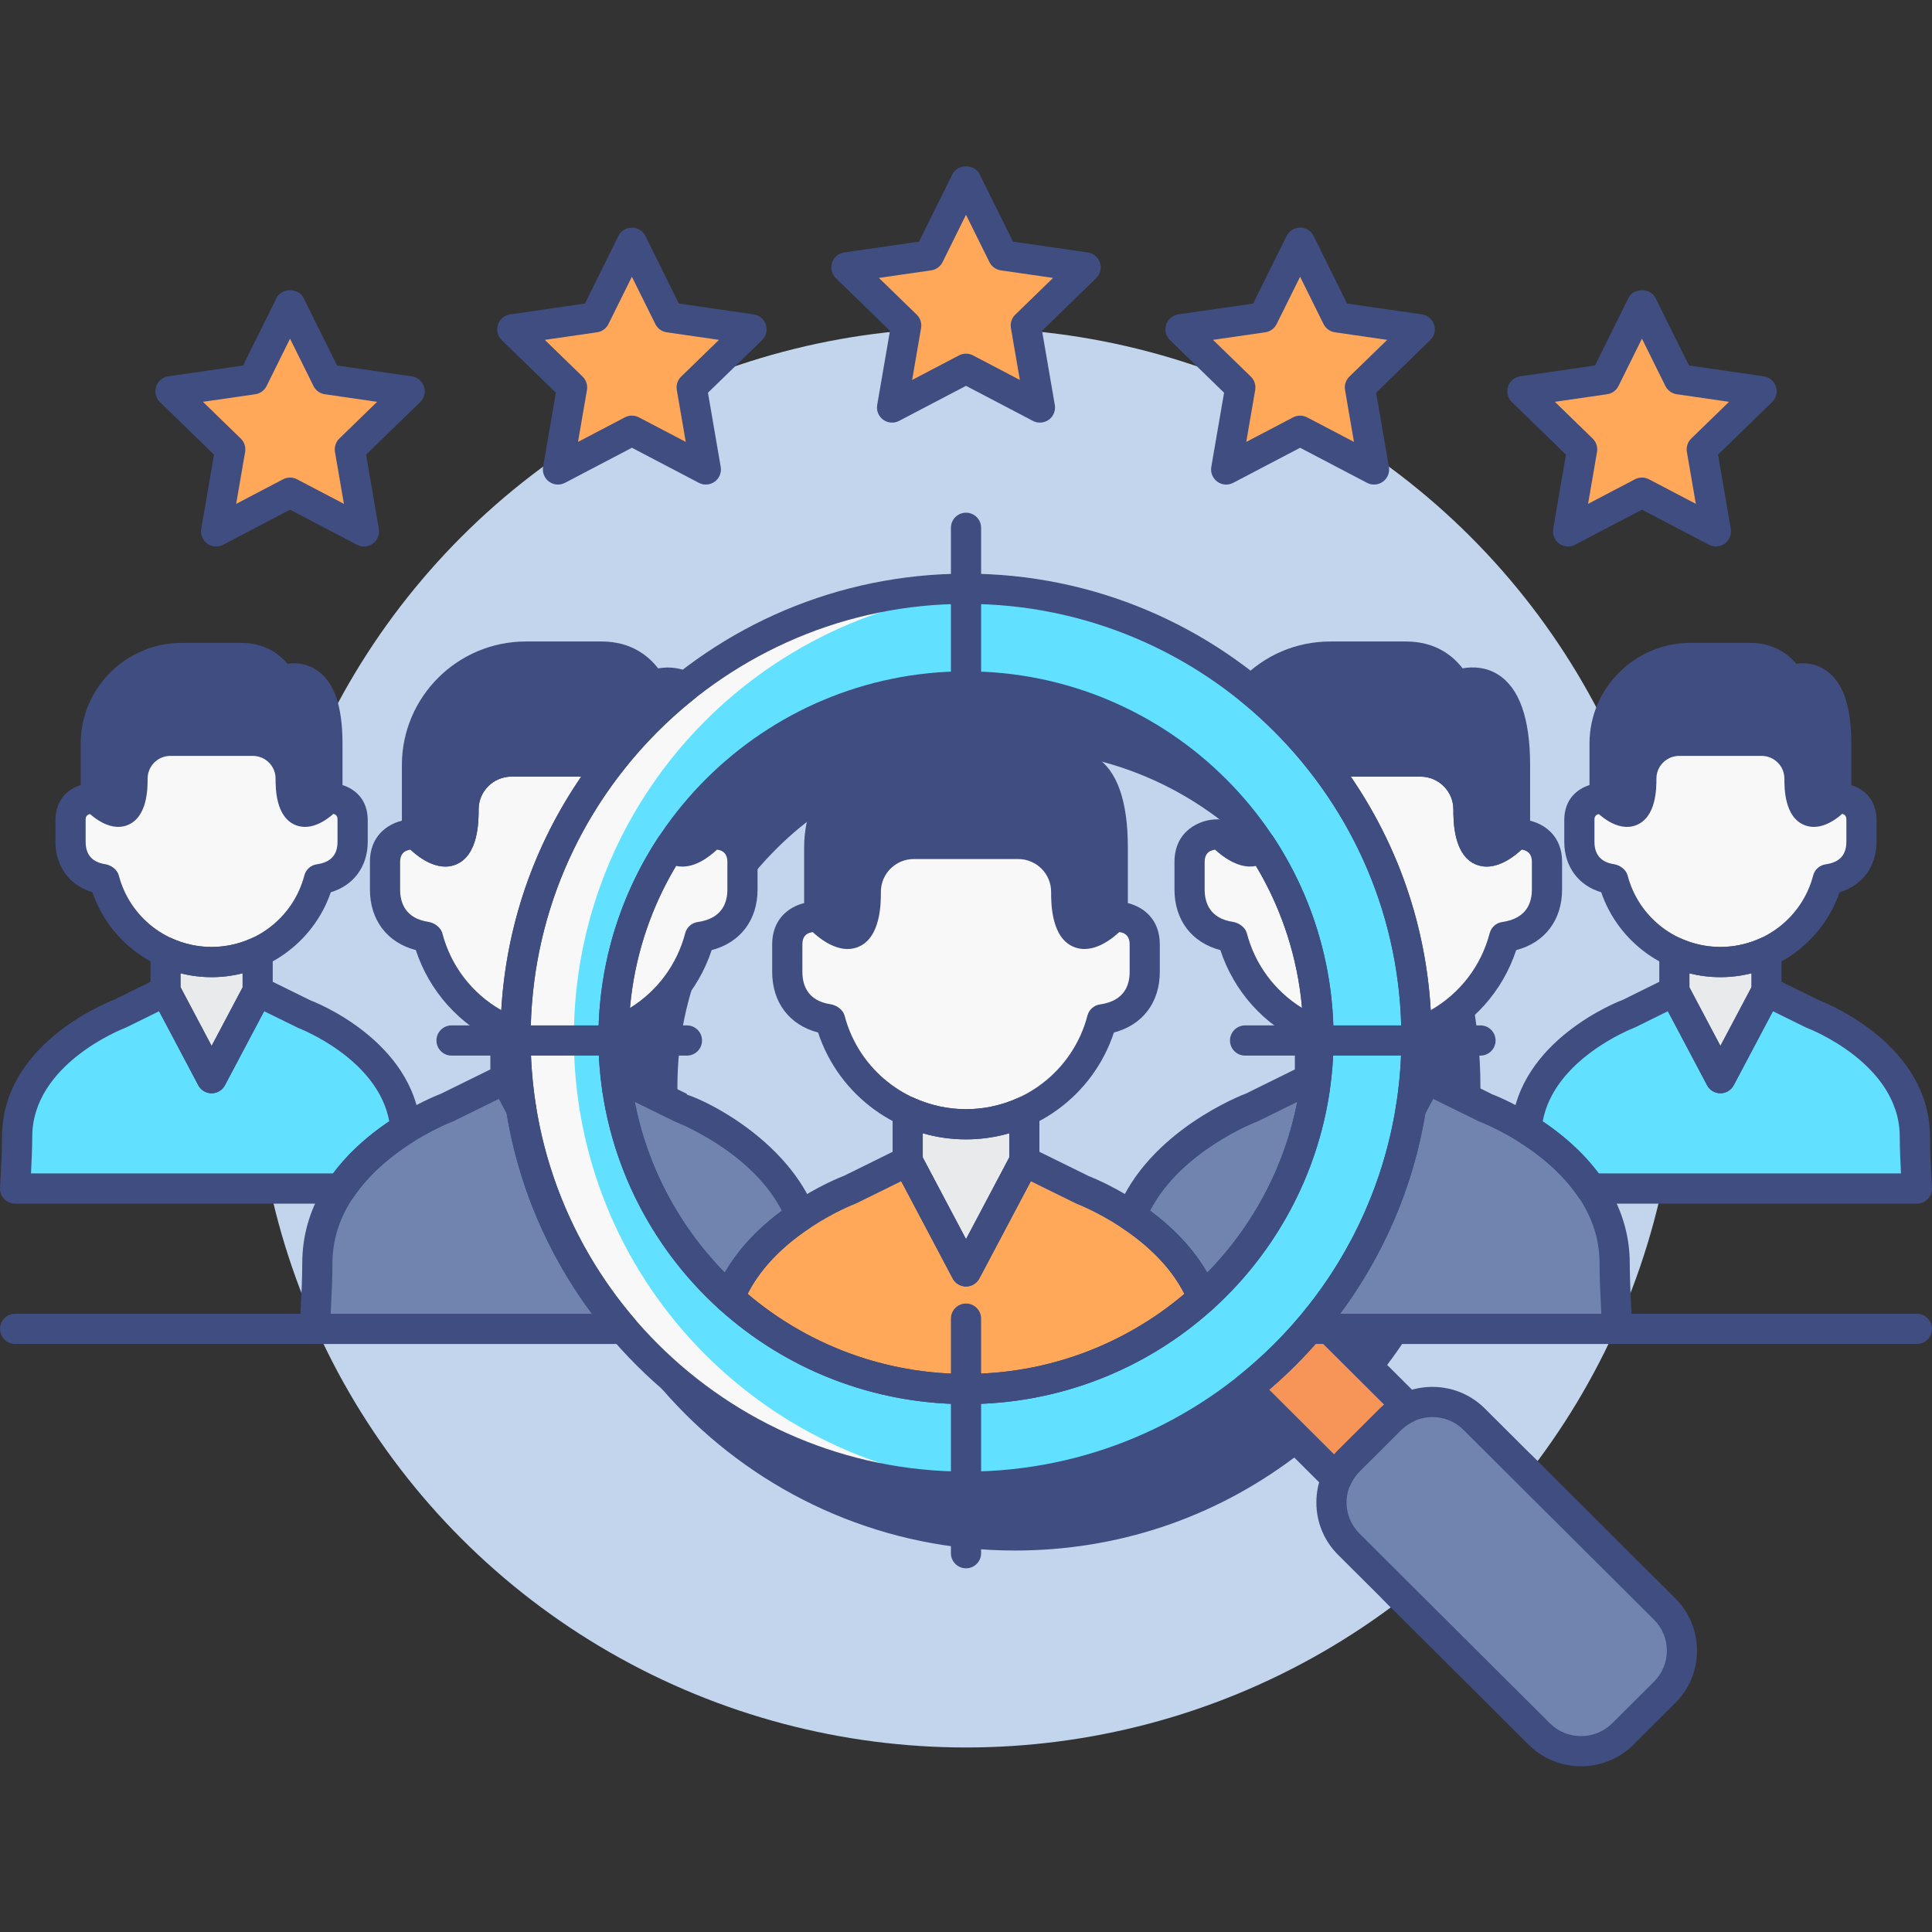 <?xml version="1.0" encoding="utf-8"?>
<!-- Generator: Adobe Illustrator 22.0.0, SVG Export Plug-In . SVG Version: 6.00 Build 0)  -->
<svg version="1.1" id="MARKET_RESEARCH_ICON_SET" xmlns="http://www.w3.org/2000/svg" xmlns:xlink="http://www.w3.org/1999/xlink"
	 x="0px" y="0px" viewBox="0 0 128 128" style="enable-background:new 0 0 128 128;" xml:space="preserve">
<rect x="0" y="0" width="128" height="128" fill="#333333" stroke="none"/>
<style type="text/css">
	.st0{fill:#C2D5EC;}
	.st1{fill:#61E1FF;}
	.st2{fill:#7184AF;}
	.st3{fill:#F8F8F8;}
	.st4{fill:#3F4D81;}
	.st5{fill:#3F4D80;}
	.st6{fill:#E9EAEB;}
	.st7{fill:#F79559;}
	.st8{fill:#FFA85A;}
</style>
<g>
	<g>
		<g>
			<ellipse class="st0" cx="64" cy="68.752" rx="47.184" ry="47.023"/>
		</g>
		<g>
			<path class="st5" d="M100.901,97.255c-1.184-1.18-2.932-1.435-4.374-0.789l0,0l-5.963-5.943
				c4.075-5.085,6.516-11.527,6.516-18.541c0-16.428-13.363-29.745-29.847-29.745S37.387,55.554,37.387,71.982
				c0,16.428,13.363,29.745,29.847,29.745c7.038,0,13.502-2.433,18.605-6.494l5.963,5.943c0.001-0.001,0.001-0.002,0.002-0.004
				c-0.651,1.437-0.395,3.182,0.79,4.362l0.446,0.444c3.177-2.314,6.058-5.008,8.563-8.025L100.901,97.255z M67.234,95.256
				c-12.898,0-23.354-10.42-23.354-23.274c0-12.854,10.456-23.274,23.354-23.274s23.354,10.42,23.354,23.274
				C90.588,84.836,80.132,95.256,67.234,95.256z"/>
		</g>
		<g>
			<g>
				<path class="st5" d="M93.04,106.979c-0.257,0-0.512-0.099-0.705-0.292l-0.446-0.445c-1.263-1.258-1.724-3.118-1.243-4.808
					l-4.891-4.873c-5.375,4.037-11.759,6.166-18.521,6.166c-17.009,0-30.848-13.792-30.848-30.745s13.838-30.745,30.848-30.745
					c17.009,0,30.847,13.792,30.847,30.745c0,6.739-2.135,13.101-6.184,18.457l4.889,4.871c1.694-0.482,3.56-0.022,4.821,1.235l0,0
					l0.701,0.699c0.366,0.365,0.394,0.95,0.063,1.348c-2.545,3.064-5.486,5.821-8.743,8.194
					C93.452,106.916,93.246,106.979,93.04,106.979z M92.715,101.585L92.715,101.585c-0.472,1.041-0.301,2.223,0.428,3.071
					c2.604-1.97,4.986-4.2,7.101-6.645l-0.048-0.047c-0.86-0.858-2.14-1.086-3.258-0.585c-0.379,0.168-0.821,0.089-1.115-0.204
					l-5.964-5.943c-0.361-0.361-0.394-0.936-0.074-1.335c4.119-5.141,6.297-11.336,6.297-17.915c0-15.85-12.94-28.744-28.847-28.744
					c-15.907,0-28.848,12.894-28.848,28.744s12.941,28.744,28.848,28.744c6.604,0,12.821-2.17,17.982-6.277
					c0.395-0.316,0.967-0.286,1.328,0.074l5.899,5.88c0.222,0.185,0.359,0.463,0.359,0.768
					C92.804,101.315,92.772,101.456,92.715,101.585z M67.234,96.257c-13.429,0-24.354-10.89-24.354-24.275
					s10.925-24.275,24.354-24.275c13.429,0,24.354,10.89,24.354,24.275S80.663,96.257,67.234,96.257z M67.234,49.708
					c-12.326,0-22.354,9.992-22.354,22.274s10.028,22.274,22.354,22.274s22.354-9.992,22.354-22.274S79.561,49.708,67.234,49.708z"
					/>
			</g>
		</g>
		<g>
			<g>
				<g>
					<polygon class="st8" points="41.864,16.08 44.313,21.025 49.788,21.818 45.826,25.667 46.761,31.102 41.864,28.536 
						36.966,31.102 37.901,25.667 33.939,21.818 39.415,21.025 					"/>
				</g>
			</g>
			<g>
				<g>
					<polygon class="st8" points="19.216,20.184 21.665,25.129 27.14,25.922 23.178,29.771 24.113,35.206 19.216,32.64 
						14.318,35.206 15.253,29.771 11.291,25.922 16.767,25.129 					"/>
				</g>
			</g>
			<g>
				<g>
					<polygon class="st8" points="64,11.977 66.449,16.921 71.925,17.714 67.962,21.564 68.898,26.999 64,24.433 59.102,26.999 
						60.038,21.564 56.075,17.714 61.551,16.921 					"/>
				</g>
			</g>
			<g>
				<g>
					<polygon class="st8" points="86.136,16.08 88.585,21.025 94.061,21.818 90.099,25.667 91.034,31.102 86.136,28.536 
						81.239,31.102 82.174,25.667 78.212,21.818 83.687,21.025 					"/>
				</g>
			</g>
			<g>
				<g>
					<polygon class="st8" points="108.784,20.184 111.233,25.129 116.709,25.922 112.747,29.771 113.682,35.206 108.784,32.64 
						103.887,35.206 104.822,29.771 100.86,25.922 106.335,25.129 					"/>
				</g>
			</g>
		</g>
		<g>
			<g>
				<g>
					<g>
						<path class="st6" d="M10.97,63.075v2.596l3.049,5.761l3.049-5.761v-2.596c-0.93,0.423-1.96,0.665-3.049,0.665
							C12.93,63.739,11.9,63.498,10.97,63.075z"/>
					</g>
				</g>
				<g>
					<g>
						<path class="st1" d="M26.902,75.316c0-5.616-6.787-8.146-6.787-8.146l0,0l-3.046-1.5l-3.049,5.761l0.001,0.001l-0.002,0.001
							l-0.001-0.001l0.002-0.001l-3.049-5.761l-3.047,1.5l0-0.001c0,0-6.787,2.53-6.787,8.146c0,1.013-0.072,2.185-0.135,3.428
							h26.038C26.974,77.501,26.902,76.329,26.902,75.316z"/>
					</g>
				</g>
				<g>
					<g>
						<path class="st5" d="M8.78,51.582c0-1.382,1.124-2.503,2.511-2.503h5.456c1.387,0,2.511,1.12,2.511,2.503
							c0,3.999,2.435,1.33,2.435,1.33v-3.643c0-5.676-3.093-4.13-3.093-4.13s-0.628-1.546-2.602-1.546H12.04
							c-3.145,0-5.695,2.541-5.695,5.675v3.643l0,0C6.345,52.911,8.78,55.581,8.78,51.582z"/>
					</g>
				</g>
				<g>
					<g>
						<path class="st3" d="M21.929,52.893c-0.081,0-0.159,0.007-0.236,0.018c0,0-2.435,2.669-2.435-1.33
							c0-1.382-1.124-2.503-2.511-2.503h-5.456c-1.387,0-2.511,1.12-2.511,2.503c0,3.999-2.435,1.33-2.435,1.33l0,0v0
							C6.268,52.9,6.19,52.893,6.109,52.893c0,0-1.435,0-1.435,1.436v1.442c0,1.177,0.643,2.245,2.145,2.472
							c0.031,0.005,0.057,0.006,0.086,0.009c0.823,3.154,3.691,5.485,7.114,5.485c3.422,0,6.29-2.332,7.114-5.485
							c0.029-0.003,0.055-0.005,0.086-0.009c1.502-0.226,2.145-1.294,2.145-2.472V54.33C23.363,52.893,21.929,52.893,21.929,52.893z
							"/>
					</g>
				</g>
			</g>
			<g>
				<g>
					<g>
						<path class="st6" d="M33.487,68.186v3.289l3.863,7.3l3.863-7.3v-3.289c-1.178,0.536-2.484,0.842-3.863,0.842
							C35.97,69.028,34.665,68.722,33.487,68.186z"/>
					</g>
				</g>
				<g>
					<g>
						<path class="st2" d="M53.674,83.697c0-7.116-8.6-10.322-8.6-10.322l0,0l-3.86-1.9l-3.863,7.3l0.001,0.001l-0.002,0.002
							l-0.001-0.001l0.002-0.002l-3.863-7.3l-3.861,1.901l0-0.001c0,0-8.6,3.206-8.6,10.322c0,1.283-0.091,2.768-0.172,4.343h32.992
							C53.765,86.465,53.674,84.981,53.674,83.697z"/>
					</g>
				</g>
				<g>
					<g>
						<path class="st5" d="M30.711,53.623c0-1.751,1.424-3.171,3.182-3.171h6.913c1.757,0,3.182,1.42,3.182,3.171
							c0,5.067,3.085,1.685,3.085,1.685v-4.616c0-7.192-3.919-5.233-3.919-5.233s-0.795-1.959-3.297-1.959h-5.014
							c-3.985,0-7.216,3.219-7.216,7.191v4.617l0,0C27.626,55.308,30.711,58.691,30.711,53.623z"/>
					</g>
				</g>
				<g>
					<g>
						<path class="st3" d="M47.372,55.285c-0.103,0-0.202,0.009-0.299,0.023c0,0-3.085,3.382-3.085-1.685
							c0-1.751-1.425-3.171-3.182-3.171h-6.913c-1.757,0-3.182,1.42-3.182,3.171c0,5.067-3.085,1.685-3.085,1.685l0,0v0
							c-0.097-0.014-0.197-0.023-0.299-0.023c0,0-1.818,0-1.818,1.82v1.827c0,1.492,0.815,2.845,2.718,3.132
							c0.039,0.006,0.072,0.008,0.109,0.012c1.043,3.996,4.677,6.95,9.014,6.95c4.336,0,7.971-2.954,9.014-6.95
							c0.037-0.004,0.07-0.006,0.109-0.012c1.903-0.287,2.718-1.64,2.718-3.132v-1.827C49.19,55.285,47.372,55.285,47.372,55.285z"
							/>
					</g>
				</g>
			</g>
			<g>
				<g>
					<g>
						<path class="st6" d="M110.933,63.075v2.596l3.049,5.761l3.049-5.761v-2.596c-0.93,0.423-1.96,0.665-3.049,0.665
							C112.893,63.739,111.863,63.498,110.933,63.075z"/>
					</g>
				</g>
				<g>
					<g>
						<path class="st1" d="M126.865,75.316c0-5.616-6.787-8.146-6.787-8.146l0,0l-3.046-1.5l-3.049,5.761l0.001,0.001l-0.002,0.001
							l-0.001-0.001l0.002-0.001l-3.049-5.761l-3.047,1.5l0-0.001c0,0-6.787,2.53-6.787,8.146c0,1.013-0.072,2.185-0.135,3.428H127
							C126.936,77.501,126.865,76.329,126.865,75.316z"/>
					</g>
				</g>
				<g>
					<g>
						<path class="st5" d="M108.742,51.582c0-1.382,1.124-2.503,2.511-2.503h5.456c1.387,0,2.511,1.12,2.511,2.503
							c0,3.999,2.435,1.33,2.435,1.33v-3.643c0-5.676-3.093-4.13-3.093-4.13s-0.628-1.546-2.602-1.546h-3.957
							c-3.145,0-5.695,2.541-5.695,5.675v3.643l0,0C106.308,52.911,108.742,55.581,108.742,51.582z"/>
					</g>
				</g>
				<g>
					<g>
						<path class="st3" d="M121.891,52.893c-0.081,0-0.159,0.007-0.236,0.018c0,0-2.435,2.669-2.435-1.33
							c0-1.382-1.124-2.503-2.511-2.503h-5.456c-1.387,0-2.511,1.12-2.511,2.503c0,3.999-2.435,1.33-2.435,1.33l0,0v0
							c-0.077-0.011-0.155-0.018-0.236-0.018c0,0-1.435,0-1.435,1.436v1.442c0,1.177,0.643,2.245,2.145,2.472
							c0.031,0.005,0.057,0.006,0.086,0.009c0.823,3.154,3.691,5.485,7.114,5.485c3.422,0,6.29-2.332,7.114-5.485
							c0.029-0.003,0.055-0.005,0.086-0.009c1.502-0.226,2.145-1.294,2.145-2.472V54.33
							C123.326,52.893,121.891,52.893,121.891,52.893z"/>
					</g>
				</g>
			</g>
			<g>
				<g>
					<g>
						<path class="st6" d="M86.788,68.186v3.289l3.863,7.3l3.863-7.3v-3.289c-1.178,0.536-2.484,0.842-3.863,0.842
							C89.272,69.028,87.966,68.722,86.788,68.186z"/>
					</g>
				</g>
				<g>
					<g>
						<path class="st2" d="M106.975,83.697c0-7.116-8.6-10.322-8.6-10.322l0,0l-3.86-1.9l-3.863,7.3l0.001,0.001l-0.002,0.002
							l-0.001-0.001l0.002-0.002l-3.863-7.3l-3.861,1.901l0-0.001c0,0-8.6,3.206-8.6,10.322c0,1.283-0.091,2.768-0.172,4.343h32.992
							C107.066,86.465,106.975,84.981,106.975,83.697z"/>
					</g>
				</g>
				<g>
					<g>
						<path class="st5" d="M84.013,53.623c0-1.751,1.424-3.171,3.182-3.171h6.913c1.757,0,3.182,1.42,3.182,3.171
							c0,5.067,3.085,1.685,3.085,1.685v-4.616c0-7.192-3.919-5.233-3.919-5.233s-0.795-1.959-3.297-1.959h-5.014
							c-3.985,0-7.216,3.219-7.216,7.191v4.617l0,0C80.928,55.308,84.013,58.691,84.013,53.623z"/>
					</g>
				</g>
				<g>
					<g>
						<path class="st3" d="M100.673,55.285c-0.103,0-0.202,0.009-0.299,0.023c0,0-3.085,3.382-3.085-1.685
							c0-1.751-1.425-3.171-3.182-3.171h-6.913c-1.757,0-3.182,1.42-3.182,3.171c0,5.067-3.085,1.685-3.085,1.685l0,0v0
							c-0.097-0.014-0.197-0.023-0.299-0.023c0,0-1.818,0-1.818,1.82v1.827c0,1.492,0.815,2.845,2.718,3.132
							c0.039,0.006,0.072,0.008,0.109,0.012c1.043,3.996,4.677,6.95,9.014,6.95c4.336,0,7.971-2.954,9.014-6.95
							c0.037-0.004,0.07-0.006,0.109-0.012c1.903-0.287,2.718-1.64,2.718-3.132v-1.827
							C102.491,55.285,100.673,55.285,100.673,55.285z"/>
					</g>
				</g>
			</g>
			<g>
				<g>
					<g>
						<path class="st6" d="M60.138,73.645v3.289l3.863,7.3l3.863-7.3v-3.289c-1.178,0.536-2.484,0.842-3.863,0.842
							C62.621,74.488,61.316,74.181,60.138,73.645z"/>
					</g>
				</g>
				<g>
					<g>
						<path class="st8" d="M80.324,89.156c0-7.116-8.6-10.322-8.6-10.322l0,0l-3.86-1.9l-3.863,7.3l0.001,0.001L64,84.236
							l-0.001-0.001l0.002-0.002l-3.863-7.3l-3.861,1.901l0-0.001c0,0-8.6,3.206-8.6,10.322c0,1.283-0.091,2.768-0.172,4.343h32.992
							C80.415,91.924,80.324,90.44,80.324,89.156z"/>
					</g>
				</g>
				<g>
					<g>
						<path class="st5" d="M57.362,59.082c0-1.751,1.424-3.171,3.182-3.171h6.913c1.757,0,3.182,1.42,3.182,3.171
							c0,5.067,3.085,1.685,3.085,1.685v-4.616c0-7.192-3.919-5.233-3.919-5.233s-0.795-1.959-3.297-1.959h-5.014
							c-3.985,0-7.216,3.219-7.216,7.191v4.617l0,0C54.277,60.768,57.362,64.15,57.362,59.082z"/>
					</g>
				</g>
				<g>
					<g>
						<path class="st3" d="M74.023,60.744c-0.103,0-0.202,0.009-0.299,0.023c0,0-3.085,3.382-3.085-1.685
							c0-1.751-1.425-3.171-3.182-3.171h-6.913c-1.757,0-3.182,1.42-3.182,3.171c0,5.067-3.085,1.685-3.085,1.685l0,0v0
							c-0.097-0.014-0.197-0.023-0.299-0.023c0,0-1.818,0-1.818,1.82v1.827c0,1.492,0.815,2.845,2.718,3.132
							c0.039,0.006,0.072,0.008,0.109,0.012c1.043,3.996,4.677,6.95,9.014,6.95c4.336,0,7.971-2.954,9.014-6.95
							c0.037-0.004,0.07-0.006,0.109-0.012c1.903-0.287,2.718-1.64,2.718-3.132v-1.827C75.841,60.744,74.023,60.744,74.023,60.744z"
							/>
					</g>
				</g>
			</g>
		</g>
		<g>
			<g>
				<g>
					<path class="st1" d="M64,39.008c-16.484,0-29.847,13.317-29.847,29.745c0,16.428,13.363,29.745,29.847,29.745
						S93.847,85.18,93.847,68.753C93.847,52.325,80.484,39.008,64,39.008z M64,92.027c-12.898,0-23.354-10.42-23.354-23.274
						c0-12.854,10.456-23.274,23.354-23.274s23.354,10.42,23.354,23.274C87.354,81.607,76.898,92.027,64,92.027z"/>
				</g>
			</g>
			<g>
				<g>
					<g>
						<path class="st3" d="M38.02,68.756c0-15.786,12.33-28.691,27.91-29.678c-0.64-0.05-1.28-0.07-1.93-0.07
							c-16.48,0-29.85,13.314-29.85,29.748c0,16.424,13.37,29.738,29.85,29.738c0.65,0,1.29-0.02,1.93-0.07
							C50.35,97.437,38.02,84.532,38.02,68.756z"/>
					</g>
				</g>
			</g>
			<g>
				<g>
					<path class="st7" d="M92.129,94.025c0.346-0.345,0.744-0.6,1.165-0.789l-5.963-5.943c-1.394,1.74-2.98,3.32-4.726,4.71
						l5.963,5.943c0.189-0.419,0.446-0.817,0.792-1.161L92.129,94.025z"/>
				</g>
			</g>
			<g>
				<g>
					<path class="st2" d="M89.36,102.305l12.619,12.576c1.529,1.524,4.009,1.524,5.539,0l2.769-2.76c1.529-1.524,1.529-3.995,0-5.52
						L97.667,94.025c-1.529-1.524-4.009-1.524-5.539,0l-2.769,2.76C87.83,98.309,87.83,100.78,89.36,102.305z"/>
				</g>
			</g>
		</g>
	</g>
	<g>
		<g>
			<g>
				<g>
					<path class="st5" d="M36.966,32.103c-0.208,0-0.415-0.064-0.589-0.192c-0.308-0.224-0.461-0.603-0.396-0.978l0.846-4.915
						l-3.584-3.482c-0.273-0.265-0.372-0.663-0.254-1.026c0.117-0.363,0.431-0.627,0.808-0.682l4.956-0.718l2.216-4.474
						c0.169-0.341,0.516-0.556,0.896-0.556l0,0c0.38,0,0.728,0.215,0.896,0.556l2.216,4.474l4.957,0.718
						c0.377,0.055,0.69,0.319,0.808,0.682c0.118,0.362,0.019,0.761-0.254,1.026l-3.584,3.482l0.845,4.915
						c0.065,0.375-0.089,0.754-0.396,0.978c-0.308,0.224-0.716,0.255-1.053,0.077l-4.434-2.323l-4.434,2.323
						C37.284,32.065,37.125,32.103,36.966,32.103z M36.094,22.517l2.504,2.433c0.237,0.23,0.345,0.562,0.289,0.888l-0.592,3.44
						L41.4,27.65c0.29-0.152,0.638-0.152,0.928,0l3.105,1.627l-0.592-3.44c-0.056-0.325,0.052-0.658,0.289-0.887l2.504-2.433
						l-3.464-0.502c-0.326-0.047-0.607-0.251-0.753-0.546l-1.553-3.135l-1.553,3.135c-0.146,0.295-0.427,0.499-0.752,0.546
						L36.094,22.517z"/>
				</g>
			</g>
			<g>
				<g>
					<path class="st5" d="M14.318,36.207c-0.208,0-0.415-0.064-0.589-0.192c-0.308-0.224-0.461-0.603-0.396-0.978l0.846-4.915
						l-3.584-3.482c-0.273-0.265-0.372-0.663-0.254-1.026c0.118-0.362,0.431-0.627,0.808-0.681l4.956-0.718l2.216-4.474
						c0.337-0.682,1.455-0.682,1.792,0l2.216,4.474l4.956,0.718c0.377,0.055,0.69,0.319,0.808,0.681
						c0.118,0.363,0.019,0.761-0.254,1.026l-3.584,3.482l0.845,4.915c0.065,0.375-0.089,0.754-0.396,0.978
						c-0.309,0.224-0.715,0.254-1.053,0.077l-4.434-2.323l-4.434,2.323C14.636,36.169,14.477,36.207,14.318,36.207z M13.446,26.621
						l2.504,2.433c0.237,0.23,0.345,0.562,0.289,0.888l-0.592,3.44l3.105-1.627c0.29-0.152,0.638-0.152,0.928,0l3.105,1.627
						l-0.592-3.44c-0.056-0.325,0.052-0.657,0.289-0.887l2.504-2.433l-3.464-0.502c-0.326-0.047-0.607-0.251-0.753-0.546
						l-1.553-3.136l-1.553,3.136c-0.146,0.295-0.427,0.499-0.753,0.546L13.446,26.621z"/>
				</g>
			</g>
			<g>
				<g>
					<path class="st5" d="M68.897,27.999c-0.159,0-0.318-0.038-0.464-0.114L64,25.562l-4.434,2.323
						c-0.337,0.177-0.745,0.148-1.053-0.078c-0.308-0.224-0.461-0.603-0.396-0.978l0.846-4.915l-3.584-3.482
						c-0.273-0.265-0.372-0.663-0.254-1.026c0.117-0.363,0.431-0.627,0.808-0.682l4.956-0.718l2.216-4.474
						c0.337-0.682,1.454-0.682,1.792,0l2.216,4.474l4.956,0.718c0.377,0.055,0.69,0.319,0.808,0.682
						c0.117,0.362,0.019,0.761-0.255,1.026l-3.584,3.482l0.846,4.915c0.064,0.375-0.089,0.755-0.396,0.979
						C69.312,27.934,69.105,27.999,68.897,27.999z M58.23,18.413l2.504,2.432c0.237,0.23,0.345,0.562,0.289,0.888l-0.592,3.44
						l3.105-1.627c0.29-0.152,0.638-0.152,0.928,0l3.104,1.627l-0.592-3.44c-0.057-0.326,0.052-0.658,0.289-0.888l2.504-2.432
						l-3.464-0.502c-0.325-0.047-0.606-0.251-0.753-0.546L64,14.23l-1.553,3.136c-0.146,0.295-0.427,0.499-0.753,0.546L58.23,18.413
						z"/>
				</g>
			</g>
			<g>
				<g>
					<path class="st5" d="M91.034,32.103c-0.159,0-0.318-0.038-0.464-0.114l-4.434-2.323l-4.435,2.323
						c-0.335,0.177-0.744,0.148-1.053-0.078c-0.308-0.224-0.461-0.603-0.396-0.978l0.846-4.915l-3.583-3.482
						c-0.273-0.265-0.372-0.663-0.255-1.026c0.117-0.363,0.431-0.627,0.808-0.682l4.956-0.718l2.216-4.474
						c0.169-0.341,0.517-0.556,0.896-0.556l0,0c0.38,0,0.728,0.215,0.896,0.556l2.215,4.474l4.957,0.718
						c0.377,0.055,0.69,0.319,0.808,0.682c0.117,0.362,0.019,0.761-0.255,1.026l-3.584,3.482l0.846,4.915
						c0.064,0.375-0.089,0.755-0.396,0.979C91.448,32.038,91.242,32.103,91.034,32.103z M80.366,22.517l2.504,2.433
						c0.237,0.23,0.346,0.562,0.289,0.888l-0.592,3.44l3.105-1.627c0.291-0.152,0.637-0.152,0.928,0l3.104,1.627l-0.592-3.44
						c-0.057-0.326,0.052-0.658,0.289-0.888l2.504-2.433l-3.465-0.502c-0.325-0.047-0.606-0.252-0.753-0.546l-1.552-3.135
						l-1.553,3.135c-0.146,0.295-0.428,0.499-0.753,0.546L80.366,22.517z"/>
				</g>
			</g>
			<g>
				<g>
					<path class="st5" d="M103.887,36.207c-0.208,0-0.414-0.064-0.589-0.191c-0.308-0.224-0.461-0.604-0.396-0.979l0.846-4.915
						l-3.584-3.482c-0.273-0.265-0.372-0.663-0.255-1.026c0.117-0.363,0.431-0.627,0.808-0.682l4.956-0.718l2.216-4.474
						c0.338-0.682,1.455-0.682,1.793,0l2.216,4.474l4.956,0.718c0.377,0.055,0.69,0.319,0.808,0.681
						c0.117,0.363,0.019,0.761-0.255,1.026l-3.583,3.482l0.845,4.915c0.064,0.375-0.089,0.754-0.396,0.978
						c-0.309,0.224-0.717,0.254-1.053,0.077l-4.434-2.323l-4.434,2.323C104.205,36.169,104.046,36.207,103.887,36.207z
						 M108.784,31.64c0.159,0,0.318,0.038,0.464,0.114l3.105,1.627l-0.592-3.44c-0.056-0.325,0.052-0.657,0.289-0.887l2.504-2.433
						l-3.465-0.502c-0.325-0.047-0.606-0.251-0.753-0.546l-1.553-3.136l-1.553,3.136c-0.146,0.295-0.428,0.499-0.753,0.546
						l-3.464,0.502l2.504,2.433c0.237,0.23,0.346,0.562,0.289,0.888l-0.592,3.44l3.104-1.627
						C108.466,31.678,108.625,31.64,108.784,31.64z"/>
				</g>
			</g>
		</g>
		<g>
			<g>
				<path class="st5" d="M127,89.041H86.722c-0.553,0-1-0.448-1-1c0-0.552,0.447-1,1-1H127c0.553,0,1,0.448,1,1
					C128,88.593,127.553,89.041,127,89.041z"/>
			</g>
			<g>
				<path class="st5" d="M41.279,89.041H1c-0.552,0-1-0.448-1-1c0-0.552,0.448-1,1-1h40.279c0.552,0,1,0.448,1,1
					C42.279,88.593,41.832,89.041,41.279,89.041z"/>
			</g>
			<g>
				<g>
					<g>
						<path class="st5" d="M64.001,85.234c-0.371,0-0.71-0.205-0.884-0.532l-3.863-7.3c-0.076-0.144-0.116-0.305-0.116-0.468v-3.289
							c0-0.34,0.173-0.657,0.459-0.841c0.286-0.184,0.646-0.21,0.955-0.069c2.194,0.999,4.703,0.999,6.898,0
							c0.311-0.141,0.67-0.114,0.955,0.069c0.286,0.184,0.459,0.501,0.459,0.841v3.289c0,0.163-0.04,0.324-0.116,0.468l-3.863,7.3
							C64.711,85.03,64.372,85.234,64.001,85.234z M61.138,76.685l2.863,5.41l2.863-5.41v-1.604c-1.859,0.541-3.868,0.541-5.727,0
							V76.685z"/>
					</g>
				</g>
				<g>
					<g>
						<path class="st5" d="M64,75.487c-4.478,0-8.419-2.881-9.8-7.081c-1.891-0.49-3.041-1.986-3.041-4.014v-1.827
							c0-1.67,1.098-2.482,2.117-2.733v-3.681c0-4.517,3.686-8.191,8.216-8.191h5.014c2.014,0,3.164,1.02,3.742,1.779
							c0.673-0.124,1.536-0.092,2.33,0.399c1.423,0.88,2.145,2.904,2.145,6.015v3.679c1.02,0.251,2.117,1.062,2.117,2.733v1.827
							c0,2.028-1.151,3.525-3.041,4.014C72.419,72.606,68.478,75.487,64,75.487z M53.978,61.745
							c-0.538,0.016-0.818,0.292-0.818,0.82v1.827c0,0.849,0.324,1.91,1.867,2.143c0.396,0.06,0.827,0.361,0.928,0.749
							c0.953,3.652,4.262,6.203,8.046,6.203s7.093-2.55,8.046-6.203c0.104-0.399,0.441-0.693,0.851-0.741
							c1.62-0.24,1.944-1.301,1.944-2.15v-1.827c0-0.713-0.513-0.82-0.818-0.82c-0.053,0-0.104,0.005-0.154,0.013
							c-0.287,0.043-0.578-0.043-0.799-0.233c-0.22-0.19-0.346-0.467-0.346-0.757v-4.615c0-2.258-0.432-3.828-1.186-4.307
							c-0.569-0.361-1.291-0.029-1.298-0.026c-0.248,0.117-0.54,0.13-0.795,0.029c-0.256-0.1-0.465-0.298-0.568-0.552
							c-0.056-0.126-0.636-1.335-2.37-1.335h-5.014c-3.427,0-6.216,2.777-6.216,6.19v4.617c0,0.291-0.126,0.567-0.346,0.757
							c-0.22,0.19-0.513,0.274-0.798,0.234C54.082,61.75,54.031,61.745,53.978,61.745z"/>
					</g>
				</g>
				<g>
					<g>
						<path class="st5" d="M71.847,62.874c-0.223,0-0.449-0.038-0.674-0.125c-1.534-0.595-1.534-2.907-1.534-3.666
							c0-1.197-0.979-2.17-2.183-2.17h-6.913c-1.203,0-2.182,0.974-2.182,2.17c0,0.76,0,3.071-1.534,3.666
							c-1.474,0.574-2.999-0.988-3.29-1.306c-0.372-0.408-0.343-1.041,0.064-1.414c0.408-0.373,1.039-0.342,1.412,0.064
							c0.357,0.387,0.901,0.765,1.119,0.78c-0.017-0.036,0.228-0.419,0.228-1.79c0-2.3,1.876-4.171,4.182-4.171h6.913
							c2.307,0,4.183,1.871,4.183,4.171c0,1.517,0.3,1.824,0.303,1.827c0.113-0.035,0.696-0.435,1.044-0.816
							c0.373-0.408,1.005-0.437,1.412-0.064c0.408,0.373,0.438,1.005,0.064,1.414C74.216,61.712,73.084,62.874,71.847,62.874z"/>
					</g>
				</g>
				<g>
					<g>
						<path class="st5" d="M64,93.027c-6.065,0-11.877-2.236-16.365-6.297c-0.311-0.281-0.413-0.726-0.257-1.115
							c2.107-5.249,8.284-7.62,8.546-7.718l3.772-1.862c0.483-0.239,1.072-0.048,1.325,0.43l2.98,5.631l2.979-5.631
							c0.252-0.479,0.84-0.67,1.325-0.43l3.818,1.88c0.644,0.251,6.465,2.635,8.498,7.699c0.156,0.389,0.054,0.834-0.257,1.115
							C75.877,90.791,70.065,93.027,64,93.027z M49.523,85.725c4.039,3.424,9.152,5.302,14.477,5.302s10.438-1.878,14.478-5.302
							c-2.021-3.991-7.053-5.934-7.106-5.954c-0.03-0.012-0.061-0.025-0.089-0.039l-2.988-1.472l-3.399,6.421
							c-0.196,0.394-0.638,0.627-1.091,0.534c-0.325-0.065-0.581-0.28-0.711-0.559l-3.385-6.397l-2.99,1.472
							c-0.032,0.015-0.063,0.029-0.096,0.041C56.464,79.834,51.524,81.768,49.523,85.725z"/>
					</g>
				</g>
			</g>
			<g>
				<g>
					<g>
						<path class="st5" d="M93.47,74.449c-0.105,0-0.213-0.017-0.317-0.052c-0.464-0.155-0.747-0.623-0.67-1.106
							c0.242-1.52,0.365-3.046,0.365-4.538l-0.008-0.278c-0.004-0.425,0.26-0.806,0.658-0.951c0.205-0.074,0.405-0.155,0.602-0.245
							c0.31-0.141,0.669-0.115,0.956,0.069c0.286,0.184,0.459,0.501,0.459,0.841v3.286c0,0.163-0.04,0.324-0.116,0.468l-1.045,1.974
							C94.176,74.252,93.831,74.449,93.47,74.449z"/>
					</g>
				</g>
				<g>
					<g>
						<path class="st5" d="M87.112,73.087c-0.365,0-0.708-0.201-0.884-0.531l-0.324-0.612c-0.076-0.145-0.116-0.305-0.116-0.469
							v-3.286c0-0.34,0.173-0.657,0.459-0.841s0.646-0.211,0.955-0.069c0.163,0.074,0.329,0.139,0.497,0.203
							c0.383,0.145,0.64,0.509,0.646,0.918l0.009,0.353c0,1.139-0.085,2.309-0.252,3.476c-0.062,0.428-0.392,0.769-0.818,0.844
							C87.227,73.082,87.169,73.087,87.112,73.087z"/>
					</g>
				</g>
				<g>
					<g>
						<path class="st5" d="M79.685,86.997c-0.075,0-0.151-0.008-0.226-0.026c-0.319-0.074-0.581-0.299-0.703-0.603
							c-0.934-2.337-2.888-3.999-4.363-4.982c-0.393-0.262-0.549-0.764-0.374-1.203c2.096-5.268,8.294-7.647,8.557-7.745
							l3.771-1.861c0.483-0.24,1.071-0.048,1.325,0.429l0.324,0.612c0.099,0.188,0.137,0.402,0.106,0.612
							c-0.803,5.566-3.554,10.719-7.748,14.51C80.169,86.907,79.93,86.997,79.685,86.997z M76.2,80.212
							c1.293,0.956,2.756,2.321,3.782,4.112c3.051-3.111,5.131-7.059,5.96-11.319l-2.574,1.268
							c-0.031,0.016-0.064,0.029-0.097,0.042C83.128,74.37,78.223,76.282,76.2,80.212z"/>
					</g>
				</g>
				<g>
					<g>
						<path class="st5" d="M107.146,89.041H88.08c-0.265,0-0.519-0.105-0.706-0.292l-0.749-0.747
							c-0.361-0.361-0.394-0.936-0.074-1.335c3.102-3.871,5.152-8.497,5.932-13.377c0.018-0.108,0.052-0.213,0.104-0.311
							l1.045-1.974c0.252-0.478,0.84-0.669,1.325-0.429l3.86,1.9l-0.004,0.009c0.889,0.314,2.801,1.274,4.48,2.595
							c3.062,2.409,4.682,5.389,4.682,8.616c0,1.06,0.064,2.279,0.133,3.57l0.038,0.722c0.014,0.274-0.085,0.541-0.274,0.74
							C107.683,88.929,107.421,89.041,107.146,89.041z M88.79,87.04h17.303c-0.063-1.195-0.118-2.325-0.118-3.343
							c0-6.348-7.869-9.355-7.949-9.385c-0.031-0.012-0.062-0.025-0.092-0.04l-2.989-1.471l-0.514,0.97
							C93.638,78.568,91.695,83.13,88.79,87.04z"/>
					</g>
				</g>
				<g>
					<g>
						<path class="st5" d="M87.346,69.406c-0.12,0-0.24-0.021-0.355-0.065l-0.126-0.047c-0.138-0.051-0.274-0.103-0.407-0.161
							c-0.028-0.01-0.056-0.021-0.083-0.033c-2.643-1.204-4.627-3.426-5.523-6.154c-1.89-0.49-3.04-1.986-3.04-4.014v-1.827
							c0-2.069,1.685-2.821,2.817-2.821c0.151,0,0.299,0.013,0.443,0.034c0.229,0.033,0.438,0.144,0.594,0.314
							c0.364,0.394,0.923,0.779,1.132,0.779c0,0,0.001,0,0.002,0C82.986,55.148,83.254,55,83.575,55c0.006,0,0.013,0,0.02,0
							c0.329,0.006,0.599,0.183,0.779,0.459c2.53,3.845,3.903,8.317,3.972,12.932c0.005,0.331-0.155,0.644-0.426,0.834
							C87.749,69.345,87.548,69.406,87.346,69.406z M80.501,56.295c-0.455,0.053-0.69,0.325-0.69,0.81v1.827
							c0,0.849,0.324,1.91,1.866,2.143c0.396,0.06,0.826,0.361,0.928,0.748c0.543,2.078,1.852,3.836,3.656,4.952
							c-0.295-3.33-1.334-6.54-3.05-9.408c-0.096,0.021-0.193,0.035-0.293,0.041C81.943,57.461,80.991,56.748,80.501,56.295z"/>
					</g>
				</g>
				<g>
					<g>
						<path class="st5" d="M93.84,69.453c-0.201,0-0.399-0.061-0.569-0.178c-0.267-0.185-0.428-0.488-0.431-0.812
							c-0.064-6.369-2.176-12.383-6.106-17.392c-0.235-0.301-0.279-0.711-0.112-1.056c0.168-0.344,0.517-0.563,0.899-0.563h6.587
							c2.306,0,4.182,1.871,4.182,4.171c0,1.517,0.3,1.824,0.303,1.827c0.113-0.035,0.696-0.435,1.044-0.816
							c0.155-0.17,0.365-0.282,0.594-0.315c0.144-0.021,0.291-0.034,0.443-0.034c1.133,0,2.818,0.751,2.818,2.821v1.827
							c0,2.028-1.151,3.525-3.041,4.014c-0.895,2.726-2.879,4.948-5.521,6.153c-0.025,0.011-0.051,0.021-0.077,0.031
							c-0.219,0.096-0.444,0.179-0.67,0.262C94.071,69.433,93.955,69.453,93.84,69.453z M89.495,51.453
							c3.157,4.601,4.968,9.89,5.293,15.473c1.936-1.106,3.342-2.93,3.908-5.102c0.104-0.399,0.441-0.693,0.851-0.741
							c1.62-0.24,1.944-1.301,1.944-2.15v-1.827c0-0.618-0.385-0.781-0.687-0.813c-0.585,0.544-1.8,1.457-2.981,0.997
							c-1.534-0.595-1.534-2.907-1.534-3.666c0-1.197-0.979-2.17-2.182-2.17H89.495z"/>
					</g>
				</g>
				<g>
					<g>
						<path class="st5" d="M98.497,57.414c-0.223,0-0.449-0.038-0.674-0.125c-1.534-0.595-1.534-2.907-1.534-3.666
							c0-1.197-0.979-2.17-2.182-2.17h-6.587c-0.307,0-0.598-0.141-0.787-0.383c-1.321-1.685-2.819-3.216-4.451-4.55
							c-0.216-0.176-0.348-0.435-0.365-0.713c-0.018-0.278,0.082-0.551,0.274-0.752c1.569-1.647,3.683-2.554,5.952-2.554h5.014
							c2.014,0,3.164,1.02,3.742,1.779c0.676-0.123,1.537-0.092,2.33,0.398c1.423,0.88,2.145,2.904,2.145,6.015v4.616
							c0,0.25-0.093,0.49-0.262,0.675C100.866,56.253,99.734,57.414,98.497,57.414z M88.002,49.452h6.105
							c2.306,0,4.182,1.871,4.182,4.171c0,1.517,0.3,1.824,0.303,1.827c0.088-0.027,0.458-0.274,0.782-0.561v-4.196
							c0-2.271-0.437-3.843-1.196-4.313c-0.568-0.351-1.271-0.027-1.276-0.024c-0.249,0.125-0.539,0.14-0.801,0.041
							c-0.261-0.099-0.468-0.301-0.573-0.56c-0.056-0.126-0.636-1.335-2.37-1.335h-5.014c-1.357,0-2.641,0.429-3.706,1.225
							C85.719,46.859,86.914,48.108,88.002,49.452z"/>
					</g>
				</g>
			</g>
			<g>
				<g>
					<g>
						<path class="st5" d="M34.524,74.435c-0.362,0-0.707-0.197-0.884-0.532l-1.037-1.959c-0.076-0.144-0.116-0.305-0.116-0.468
							V68.19c0-0.34,0.173-0.657,0.459-0.841c0.287-0.184,0.646-0.21,0.956-0.069c0.196,0.09,0.398,0.17,0.602,0.245
							c0.398,0.146,0.661,0.526,0.657,0.95l-0.007,0.278c0,1.503,0.121,3.025,0.359,4.525c0.077,0.483-0.207,0.951-0.671,1.106
							C34.736,74.418,34.629,74.435,34.524,74.435z"/>
					</g>
				</g>
				<g>
					<g>
						<path class="st5" d="M40.889,73.09c-0.057,0-0.114-0.005-0.172-0.015c-0.426-0.074-0.757-0.415-0.818-0.843
							c-0.168-1.168-0.253-2.338-0.253-3.479l0.009-0.348c0.005-0.411,0.262-0.777,0.646-0.923c0.167-0.063,0.335-0.128,0.497-0.203
							c0.31-0.142,0.669-0.116,0.957,0.068c0.286,0.184,0.459,0.501,0.459,0.842v3.286c0,0.163-0.04,0.324-0.116,0.468l-0.325,0.614
							C41.596,72.889,41.254,73.09,40.889,73.09z"/>
					</g>
				</g>
				<g>
					<g>
						<path class="st5" d="M41.288,89.041H20.854c-0.274,0-0.536-0.112-0.725-0.311c-0.188-0.199-0.288-0.467-0.273-0.741
							l0.039-0.74c0.067-1.284,0.131-2.498,0.131-3.552c0-7.51,8.392-10.929,9.201-11.241l3.819-1.879
							c0.485-0.239,1.071-0.049,1.325,0.43l1.037,1.959c0.051,0.097,0.086,0.202,0.104,0.311c0.825,5.202,3.085,10.082,6.536,14.112
							c0.254,0.297,0.312,0.714,0.148,1.069C42.033,88.814,41.679,89.041,41.288,89.041z M21.907,87.04H39.21
							c-2.917-3.921-4.856-8.471-5.647-13.283l-0.506-0.956l-2.99,1.472c-0.032,0.016-0.065,0.03-0.098,0.042
							c-0.175,0.066-7.944,3.08-7.944,9.382C22.025,84.715,21.97,85.845,21.907,87.04z M29.625,73.375h0.01H29.625z"/>
					</g>
				</g>
				<g>
					<g>
						<path class="st5" d="M48.316,86.997c-0.245,0-0.484-0.09-0.67-0.258c-4.194-3.791-6.945-8.943-7.747-14.508
							c-0.03-0.21,0.007-0.424,0.106-0.611l0.325-0.614c0.253-0.478,0.84-0.669,1.325-0.429l3.86,1.9l-0.018,0.038
							c1.799,0.593,6.728,3.254,8.485,7.668c0.175,0.439,0.019,0.941-0.375,1.203c-1.474,0.983-3.428,2.645-4.362,4.982
							c-0.122,0.304-0.384,0.529-0.703,0.603C48.467,86.989,48.391,86.997,48.316,86.997z M42.057,73.004
							c0.829,4.26,2.909,8.208,5.961,11.321c1.026-1.791,2.489-3.156,3.781-4.112c-2.043-3.971-7.024-5.881-7.078-5.901
							L42.057,73.004z"/>
					</g>
				</g>
				<g>
					<g>
						<path class="st5" d="M29.503,57.414c-1.237,0-2.369-1.162-2.616-1.431c-0.168-0.185-0.261-0.425-0.261-0.675v-4.617
							c0-4.517,3.686-8.191,8.216-8.191h5.014c2.017,0,3.168,1.023,3.745,1.783c0.664-0.117,1.505-0.086,2.282,0.378
							c0.282,0.168,0.464,0.464,0.486,0.791c0.022,0.328-0.118,0.645-0.374,0.85c-1.752,1.397-3.343,3.001-4.729,4.768
							c-0.189,0.241-0.479,0.382-0.787,0.382h-6.586c-1.203,0-2.182,0.974-2.182,2.17c0,0.76,0,3.071-1.534,3.666
							C29.952,57.377,29.726,57.414,29.503,57.414z M28.626,54.888c0.322,0.283,0.688,0.513,0.857,0.525
							c-0.017-0.036,0.228-0.419,0.228-1.79c0-2.3,1.876-4.171,4.182-4.171h6.104c0.874-1.078,1.819-2.096,2.828-3.046
							c-0.009-0.003-0.019-0.007-0.028-0.01c-0.259-0.099-0.466-0.301-0.57-0.558c-0.056-0.126-0.636-1.336-2.371-1.336h-5.014
							c-3.427,0-6.216,2.777-6.216,6.19V54.888z"/>
					</g>
				</g>
				<g>
					<g>
						<path class="st5" d="M40.654,69.407c-0.202,0-0.402-0.061-0.573-0.18c-0.272-0.191-0.432-0.503-0.427-0.835
							c0.068-4.616,1.441-9.089,3.971-12.934c0.182-0.276,0.487-0.444,0.817-0.45c0.327-0.002,0.641,0.15,0.833,0.42
							c0.13-0.014,0.712-0.414,1.059-0.794c0.156-0.171,0.366-0.282,0.595-0.316c0.145-0.021,0.292-0.034,0.443-0.034
							c1.133,0,2.818,0.751,2.818,2.821v1.827c0,2.028-1.151,3.524-3.041,4.014c-0.896,2.727-2.879,4.948-5.521,6.153
							c-0.026,0.012-0.052,0.022-0.079,0.032c-0.133,0.057-0.269,0.109-0.405,0.16l-0.132,0.05
							C40.896,69.385,40.775,69.407,40.654,69.407z M44.789,57.367c-1.715,2.868-2.754,6.078-3.049,9.409
							c1.805-1.117,3.114-2.875,3.657-4.952c0.104-0.398,0.44-0.691,0.848-0.74c1.622-0.241,1.946-1.302,1.946-2.151v-1.827
							c0-0.619-0.386-0.781-0.688-0.813c-0.489,0.453-1.417,1.186-2.419,1.116C44.982,57.402,44.884,57.389,44.789,57.367z"/>
					</g>
				</g>
				<g>
					<g>
						<path class="st5" d="M34.16,69.452c-0.116,0-0.232-0.02-0.343-0.061l0.112-0.305c-0.002,0-0.004,0.001-0.006,0.002
							l-0.112,0.301c-0.219-0.08-0.438-0.161-0.652-0.254c-0.029-0.01-0.058-0.022-0.086-0.035
							c-2.643-1.205-4.627-3.427-5.523-6.154c-1.891-0.49-3.041-1.986-3.041-4.014v-1.827c0-2.069,1.685-2.821,2.818-2.821
							c0.152,0,0.299,0.013,0.443,0.034c0.229,0.034,0.439,0.145,0.595,0.316c0.355,0.385,0.9,0.764,1.118,0.779
							c-0.017-0.036,0.228-0.419,0.228-1.79c0-2.3,1.876-4.171,4.182-4.171h6.586c0.383,0,0.732,0.218,0.899,0.563
							c0.167,0.344,0.124,0.754-0.113,1.055c-3.931,5.011-6.042,11.025-6.105,17.392c-0.003,0.325-0.164,0.628-0.431,0.813
							C34.56,69.392,34.361,69.452,34.16,69.452z M27.198,56.295c-0.454,0.054-0.689,0.326-0.689,0.81v1.827
							c0,0.849,0.324,1.91,1.867,2.143c0.396,0.06,0.826,0.361,0.928,0.748c0.567,2.173,1.973,3.996,3.909,5.102
							c0.325-5.583,2.135-10.871,5.292-15.473h-4.611c-1.203,0-2.182,0.974-2.182,2.17c0,0.76,0,3.071-1.534,3.666
							C28.998,57.748,27.784,56.839,27.198,56.295z"/>
					</g>
				</g>
			</g>
			<g>
				<g>
					<g>
						<path class="st5" d="M64,99.498c-17.009,0-30.847-13.792-30.847-30.745S46.991,38.007,64,38.007
							c17.01,0,30.848,13.792,30.848,30.745S81.01,99.498,64,99.498z M64,40.008c-15.906,0-28.847,12.894-28.847,28.744
							S48.094,97.497,64,97.497s28.848-12.894,28.848-28.744S79.906,40.008,64,40.008z"/>
					</g>
				</g>
				<g>
					<g>
						<path class="st5" d="M64,93.027c-13.429,0-24.354-10.89-24.354-24.275S50.571,44.478,64,44.478
							c13.429,0,24.354,10.89,24.354,24.275S77.429,93.027,64,93.027z M64,46.479c-12.326,0-22.354,9.992-22.354,22.274
							S51.674,91.026,64,91.026s22.354-9.992,22.354-22.274S76.326,46.479,64,46.479z"/>
					</g>
				</g>
				<g>
					<g>
						<path class="st5" d="M88.568,98.946c-0.262,0-0.517-0.103-0.706-0.292l-5.964-5.943c-0.202-0.201-0.309-0.48-0.292-0.765
							c0.016-0.285,0.152-0.55,0.376-0.727c1.685-1.34,3.222-2.872,4.568-4.552c0.178-0.222,0.441-0.357,0.725-0.373
							c0.277-0.016,0.56,0.09,0.762,0.29L94,92.528c0.233,0.233,0.337,0.565,0.277,0.889s-0.274,0.598-0.574,0.733
							c-0.34,0.152-0.632,0.349-0.868,0.585l-2.77,2.76c-0.235,0.234-0.433,0.526-0.586,0.865c-0.135,0.299-0.408,0.512-0.73,0.572
							C88.688,98.941,88.628,98.946,88.568,98.946z M84.091,92.073l4.302,4.287c0.083-0.099,0.17-0.193,0.261-0.283l2.77-2.76l0,0
							c0.089-0.088,0.182-0.173,0.278-0.255L87.4,88.775C86.382,89.955,85.274,91.059,84.091,92.073z"/>
					</g>
				</g>
				<g>
					<g>
						<path class="st5" d="M104.748,117.021c-1.259,0-2.518-0.477-3.476-1.432l-12.619-12.576l0,0
							c-0.929-0.926-1.44-2.158-1.44-3.468c0-1.31,0.512-2.542,1.44-3.468l2.77-2.76c1.917-1.91,5.035-1.91,6.95,0l12.619,12.576
							c0.929,0.926,1.441,2.158,1.441,3.468c0,1.31-0.513,2.542-1.441,3.468l-2.769,2.76
							C107.265,116.544,106.006,117.021,104.748,117.021z M90.065,101.596l12.619,12.576c1.136,1.133,2.988,1.134,4.128,0
							l2.768-2.76c0.55-0.548,0.854-1.276,0.854-2.051s-0.304-1.503-0.854-2.051L96.961,94.734c-1.137-1.133-2.989-1.135-4.126,0
							l-2.77,2.76c-0.55,0.548-0.853,1.276-0.853,2.051S89.516,101.047,90.065,101.596L90.065,101.596z"/>
					</g>
				</g>
			</g>
			<g>
				<path class="st5" d="M64.001,51.509c-0.552,0-1-0.448-1-1V34.967c0-0.552,0.448-1,1-1s1,0.448,1,1v15.542
					C65.001,51.062,64.553,51.509,64.001,51.509z"/>
			</g>
			<g>
				<path class="st5" d="M64.001,103.905c-0.552,0-1-0.448-1-1V87.362c0-0.552,0.448-1,1-1s1,0.448,1,1v15.543
					C65.001,103.457,64.553,103.905,64.001,103.905z"/>
			</g>
			<g>
				<path class="st5" d="M98.086,69.936H82.49c-0.553,0-1-0.448-1-1c0-0.552,0.447-1,1-1h15.596c0.553,0,1,0.448,1,1
					C99.086,69.488,98.639,69.936,98.086,69.936z"/>
			</g>
			<g>
				<path class="st5" d="M45.511,69.936H29.916c-0.552,0-1-0.448-1-1c0-0.552,0.448-1,1-1h15.596c0.552,0,1,0.448,1,1
					C46.511,69.488,46.063,69.936,45.511,69.936z"/>
			</g>
			<g>
				<g>
					<g>
						<path class="st5" d="M113.981,72.432c-0.37,0-0.711-0.205-0.884-0.532l-3.049-5.761c-0.076-0.144-0.116-0.305-0.116-0.468
							v-2.595c0-0.34,0.173-0.657,0.459-0.841c0.286-0.184,0.646-0.21,0.955-0.069c1.678,0.763,3.592,0.763,5.27,0
							c0.31-0.14,0.67-0.114,0.955,0.069c0.286,0.184,0.459,0.501,0.459,0.841v2.595c0,0.163-0.04,0.324-0.116,0.468l-3.049,5.761
							C114.692,72.227,114.352,72.432,113.981,72.432z M111.933,65.422l2.049,3.872l2.049-3.872v-0.937
							c-1.336,0.34-2.762,0.34-4.098,0V65.422z"/>
					</g>
				</g>
				<g>
					<g>
						<path class="st5" d="M127,79.744h-21.605c-0.332,0-0.642-0.165-0.828-0.439c-1.156-1.707-2.791-2.935-3.959-3.665
							c-0.316-0.197-0.497-0.554-0.468-0.927c0.455-5.812,7.111-8.374,7.395-8.481l2.957-1.461c0.483-0.24,1.072-0.049,1.325,0.43
							l2.165,4.091l2.165-4.091c0.252-0.479,0.84-0.67,1.325-0.43l3.006,1.48c0.708,0.275,7.387,3.027,7.387,9.064
							c0,0.82,0.05,1.766,0.103,2.768l0.032,0.609c0.014,0.274-0.085,0.541-0.274,0.74C127.536,79.632,127.274,79.744,127,79.744z
							 M105.91,77.743h20.036c-0.045-0.864-0.082-1.682-0.082-2.427c0-4.865-6.075-7.186-6.137-7.209
							c-0.031-0.012-0.062-0.025-0.092-0.04l-2.176-1.071l-2.583,4.88c-0.163,0.33-0.503,0.556-0.896,0.556
							c-0.401,0-0.747-0.235-0.906-0.576l-2.572-4.86l-2.176,1.072c-0.03,0.015-0.062,0.028-0.094,0.04
							c-0.134,0.052-5.271,2.069-6.024,6.187C103.365,75.077,104.776,76.225,105.91,77.743z"/>
					</g>
				</g>
				<g>
					<g>
						<path class="st5" d="M113.981,64.739c-3.587,0-6.75-2.284-7.898-5.626c-1.502-0.441-2.446-1.702-2.446-3.341V54.33
							c0-1.357,0.839-2.058,1.671-2.317v-2.745c0-3.681,3.003-6.675,6.694-6.675h3.957c1.49,0,2.483,0.694,3.049,1.384
							c0.52-0.076,1.191-0.045,1.854,0.365c1.207,0.746,1.793,2.358,1.793,4.927v2.744c0.832,0.259,1.671,0.96,1.671,2.317v1.442
							c0,1.637-0.943,2.897-2.447,3.34C120.73,62.455,117.568,64.739,113.981,64.739z M106.163,53.902
							c-0.526,0.009-0.526,0.271-0.526,0.428v1.442c0,0.854,0.436,1.353,1.294,1.483c0.396,0.06,0.803,0.359,0.904,0.746
							c0.728,2.789,3.256,4.737,6.146,4.737s5.418-1.948,6.146-4.737c0.104-0.399,0.442-0.693,0.852-0.741
							c0.912-0.134,1.348-0.633,1.348-1.487V54.33c0-0.156,0-0.416-0.444-0.436c-0.027,0.001-0.055,0.004-0.081,0.008
							c-0.28,0.042-0.579-0.042-0.799-0.233c-0.22-0.19-0.347-0.467-0.347-0.757v-3.643c0-2.49-0.64-3.094-0.835-3.219
							c-0.351-0.223-0.821-0.011-0.825-0.009c-0.25,0.114-0.542,0.125-0.794,0.024c-0.254-0.101-0.463-0.297-0.566-0.55
							c-0.036-0.08-0.45-0.922-1.676-0.922h-3.957c-2.589,0-4.694,2.097-4.694,4.674v3.644c0,0.291-0.126,0.567-0.346,0.757
							C106.742,53.858,106.453,53.942,106.163,53.902z"/>
					</g>
				</g>
				<g>
					<g>
						<path class="st5" d="M120.171,54.784c-0.199,0-0.402-0.034-0.605-0.113c-1.346-0.522-1.346-2.455-1.346-3.09
							c0-0.828-0.678-1.502-1.511-1.502h-5.456c-0.833,0-1.511,0.674-1.511,1.502c0,0.635,0,2.569-1.346,3.09
							c-1.297,0.504-2.581-0.816-2.827-1.086c-0.373-0.408-0.344-1.041,0.064-1.413c0.406-0.371,1.039-0.344,1.41,0.063
							c0.168,0.181,0.406,0.371,0.582,0.473c0.054-0.18,0.116-0.522,0.116-1.127c0-1.932,1.575-3.503,3.511-3.503h5.456
							c1.936,0,3.511,1.571,3.511,3.503c0,0.605,0.062,0.947,0.116,1.127c0.177-0.103,0.415-0.293,0.583-0.474
							c0.373-0.404,1.005-0.432,1.412-0.058c0.405,0.373,0.435,1.003,0.062,1.41C122.187,53.813,121.237,54.784,120.171,54.784z"/>
					</g>
				</g>
			</g>
			<g>
				<g>
					<g>
						<path class="st5" d="M14.02,72.432c-0.371,0-0.71-0.205-0.884-0.532l-3.049-5.761c-0.076-0.144-0.116-0.305-0.116-0.468
							v-2.595c0-0.34,0.173-0.657,0.458-0.841c0.287-0.184,0.646-0.21,0.956-0.069c1.677,0.763,3.591,0.763,5.27,0
							c0.31-0.141,0.669-0.115,0.956,0.069c0.286,0.184,0.458,0.501,0.458,0.841v2.595c0,0.163-0.04,0.324-0.116,0.468L14.903,71.9
							C14.73,72.227,14.39,72.432,14.02,72.432z M11.971,65.422l2.049,3.872l2.049-3.872v-0.937c-1.336,0.34-2.762,0.34-4.098,0
							V65.422z"/>
					</g>
				</g>
				<g>
					<g>
						<path class="st5" d="M22.605,79.744H1c-0.274,0-0.536-0.112-0.725-0.311c-0.188-0.199-0.288-0.467-0.273-0.74l0.031-0.593
							c0.053-1.008,0.103-1.96,0.103-2.784c0-6.037,6.679-8.79,7.388-9.065l3.006-1.479c0.483-0.24,1.072-0.049,1.325,0.43
							l2.166,4.092l2.165-4.092c0.252-0.479,0.841-0.67,1.325-0.43l3.046,1.5c0.193,0.067,6.85,2.63,7.304,8.442
							c0.029,0.372-0.151,0.729-0.468,0.927c-1.168,0.729-2.803,1.957-3.959,3.665C23.247,79.58,22.937,79.744,22.605,79.744z
							 M2.054,77.743H22.09c1.133-1.519,2.544-2.667,3.701-3.448c-0.76-4.165-5.973-6.168-6.027-6.188l-2.265-1.111l-2.589,4.891
							c-0.006,0.012-0.013,0.024-0.019,0.036c-0.242,0.431-0.773,0.627-1.243,0.438c-0.247-0.099-0.433-0.285-0.537-0.509
							l-2.57-4.856l-2.176,1.072c-0.032,0.016-0.065,0.03-0.098,0.042c-0.179,0.069-6.131,2.404-6.131,7.206
							C2.135,76.062,2.098,76.88,2.054,77.743z"/>
					</g>
				</g>
				<g>
					<g>
						<path class="st5" d="M14.019,64.739c-3.587,0-6.749-2.284-7.898-5.626c-1.502-0.441-2.447-1.702-2.447-3.341V54.33
							c0-1.357,0.839-2.058,1.671-2.317v-2.745c0-3.681,3.003-6.675,6.695-6.675h3.957c1.491,0,2.483,0.694,3.049,1.384
							c0.515-0.076,1.191-0.045,1.854,0.365c1.206,0.746,1.792,2.358,1.792,4.927v2.744c0.832,0.259,1.671,0.96,1.671,2.317v1.442
							c0,1.637-0.942,2.897-2.446,3.34C20.768,62.454,17.606,64.739,14.019,64.739z M6.2,53.901
							c-0.526,0.01-0.526,0.272-0.526,0.428v1.442c0,0.854,0.435,1.353,1.293,1.483c0.396,0.06,0.804,0.359,0.905,0.746
							c0.728,2.789,3.255,4.737,6.146,4.737c2.89,0,5.417-1.948,6.146-4.738c0.104-0.398,0.441-0.692,0.85-0.741
							c0.913-0.134,1.348-0.633,1.348-1.487V54.33c0-0.156,0-0.416-0.444-0.436c-0.028,0.001-0.055,0.004-0.082,0.008
							c-0.287,0.044-0.58-0.043-0.799-0.233c-0.22-0.19-0.346-0.467-0.346-0.757v-3.643c0-2.49-0.639-3.094-0.835-3.219
							c-0.349-0.223-0.821-0.011-0.825-0.009c-0.249,0.113-0.541,0.126-0.794,0.024c-0.254-0.101-0.463-0.297-0.566-0.55
							c-0.036-0.08-0.45-0.922-1.675-0.922H12.04c-2.589,0-4.695,2.097-4.695,4.674v3.644c0,0.291-0.126,0.567-0.346,0.757
							C6.779,53.858,6.484,53.944,6.2,53.901z"/>
					</g>
				</g>
				<g>
					<g>
						<path class="st5" d="M20.208,54.784c-0.199,0-0.402-0.034-0.605-0.113c-1.345-0.522-1.345-2.455-1.345-3.09
							c0-0.828-0.678-1.502-1.511-1.502h-5.456c-0.833,0-1.511,0.674-1.511,1.502c0,0.635,0,2.569-1.345,3.09
							c-1.291,0.5-2.582-0.816-2.828-1.086c-0.372-0.408-0.343-1.041,0.065-1.413c0.407-0.372,1.038-0.343,1.411,0.063
							c0.167,0.181,0.405,0.371,0.582,0.473c0.053-0.18,0.116-0.522,0.116-1.127c0-1.932,1.575-3.503,3.511-3.503h5.456
							c1.936,0,3.511,1.571,3.511,3.503c0,0.605,0.063,0.947,0.116,1.127c0.186-0.108,0.435-0.311,0.58-0.471
							c0.373-0.407,1.005-0.437,1.413-0.065c0.408,0.373,0.437,1.005,0.065,1.413C22.224,53.813,21.275,54.784,20.208,54.784z"/>
					</g>
				</g>
			</g>
		</g>
	</g>
</g>
</svg>
